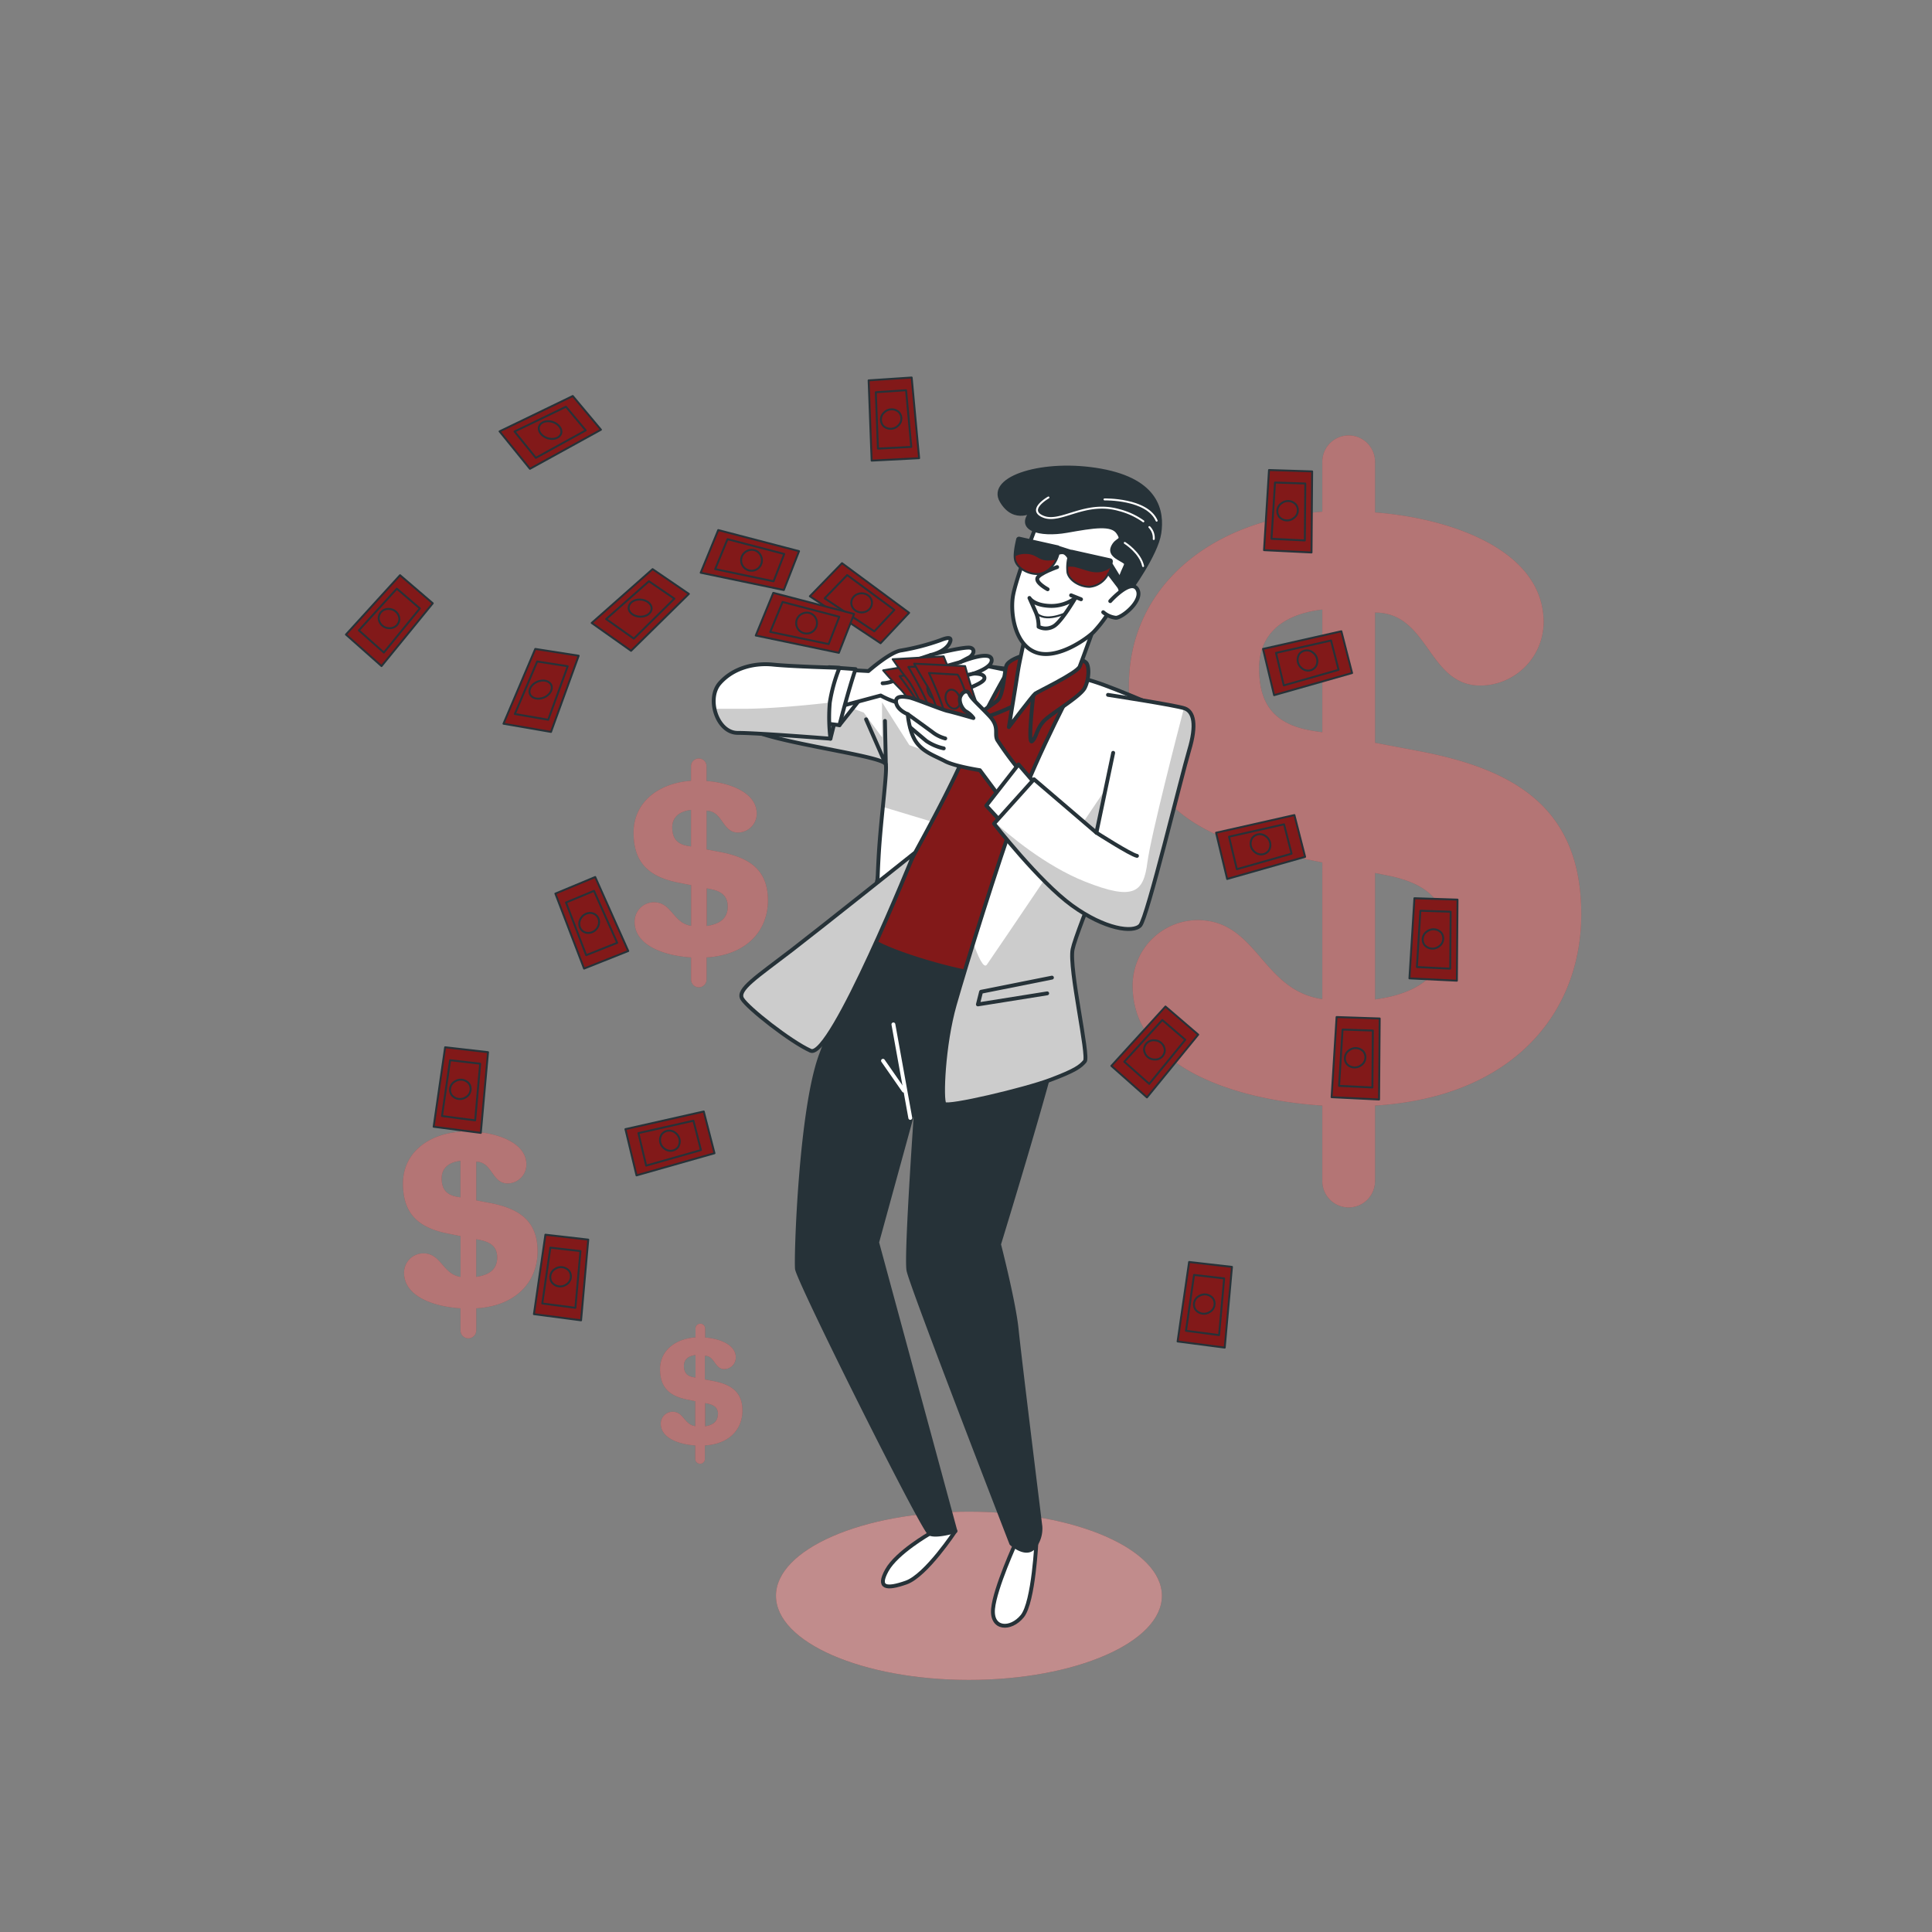 <svg xmlns="http://www.w3.org/2000/svg" xmlns:xlink="http://www.w3.org/1999/xlink" viewBox="0 0 500 500"><rect x="0" y="0" width="500" height="500" fill="#808080" stroke="none"/><defs><clipPath id="freepik--clip-path--inject-155"><path d="M278.92,175.5s-10.5,19.67-15.67,34-13.16,40-16.16,50.5-3.5,24.67-2.67,25.67,20.67-3.67,27.33-6.17,7.84-3.5,9-4.83-4.16-24-3.16-29,14.16-36.17,17.33-45.5,4.83-17.5,2.67-18.17S282.42,175.33,278.92,175.5Z" style="fill:#fff;stroke:#263238;stroke-linecap:round;stroke-linejoin:round"></path></clipPath><clipPath id="freepik--clip-path-2--inject-155"><path d="M260.92,173.5a252.85,252.85,0,0,0-11.67,22.83c-5.83,13-14.16,27.17-17.5,33.84a86.58,86.58,0,0,0-5,12.16s.17-14.66.84-23.66,2-18.84,1.66-20.84-23.16-4.83-32.83-8.16,2.17-15.5,5.5-15.5,20.33,1.5,25.83-.84,6.34-3.33,11.67-3.33S260.92,173.5,260.92,173.5Z" style="fill:#fff;stroke:#263238;stroke-linecap:round;stroke-linejoin:round"></path></clipPath><clipPath id="freepik--clip-path-3--inject-155"><path d="M292.34,153.5l-4.67-7.57c0-.21.06-.42.08-.64a.5.5,0,0,0-.39-.53l-9.95-2.22a.44.44,0,0,0-.23,0l-3.14-1a.49.49,0,0,0-.26-.15l-9.95-2.23a.5.5,0,0,0-.59.36c0,.14-.93,3.53-.56,5.31.4,2,3.11,3.72,5.7,3.72h.06c2.19,0,4.69-2,5.5-5.2a2.39,2.39,0,0,1,1.23-.16c.5.09,1,.68,1.3,1.2a11.21,11.21,0,0,0-.21,3.75c.4,2,3.1,3.73,5.7,3.73H282a5.88,5.88,0,0,0,4.78-3.34l4.45,5.83Z" style="fill:#263238;stroke:#263238;stroke-miterlimit:10;stroke-width:0.5px"></path></clipPath><clipPath id="freepik--clip-path-4--inject-155"><path d="M217.25,172.83a41.1,41.1,0,0,0-2.5,9,45,45,0,0,0,.17,9.34s-18.67-1.5-24-1.5-8.17-8.84-4.67-12.84,9-5.33,13.84-4.83S217.25,172.83,217.25,172.83Z" style="fill:#fff;stroke:#263238;stroke-linecap:round;stroke-linejoin:round"></path></clipPath><clipPath id="freepik--clip-path-5--inject-155"><path d="M236.59,220.83s-23.7,18.9-31.61,25c-9.1,7-14.34,10.28-12.89,12.67s12.42,11.05,17.69,13.43S236.59,220.83,236.59,220.83Z" style="fill:#fff;stroke:#263238;stroke-linecap:round;stroke-linejoin:round"></path></clipPath><clipPath id="freepik--clip-path-6--inject-155"><path d="M286.75,179.83s17.5,2.67,19.84,3.5,3.16,4.17,1.16,10.84-10.83,43.33-12.66,45.33-9.17,1-17.67-5.17-20.17-21.16-20.17-21.16l10.34-11.5,16.16,13.83,4.34-20.67" style="fill:#fff;stroke:#263238;stroke-linecap:round;stroke-linejoin:round"></path></clipPath></defs><g id="freepik--dollar-signs--inject-155"><path d="M342.22,132.43V119.77a6.82,6.82,0,1,1,13.63,0v12.85c19.09,1.41,43.64,9.52,43.64,28.44a16.47,16.47,0,0,1-16.37,16.36c-13.65,0-13.24-18.89-27.27-18.89v33.7l11.3,2.14c24.74,4.68,42.08,14.61,42.08,42.27,0,25.32-17.54,47.33-53.38,49.48V305.4a6.82,6.82,0,1,1-13.63,0V286.12c-22.22-1.38-49.09-9.88-49.09-31a16.92,16.92,0,0,1,16.75-17c15.55,0,16.63,18.21,32.34,20.45V223.2l-11.69-2.34c-25.91-5.26-38.37-17.92-38.37-43.44C292.16,152.3,312.8,134.57,342.22,132.43Zm-1.37,56.88,1.37.19V157.75c-11.5,1.36-16.37,7.4-16.37,15.19C325.85,183.27,330.72,187.94,340.85,189.31Zm33.31,52.59c0-8.38-4.28-13.25-15.39-15.39l-2.92-.58v32.72C367.54,257.09,374.16,251.83,374.16,241.9Z" style="fill:#821919"></path><path d="M119.17,292.88v-3.77a2,2,0,0,1,4.06,0v3.83c5.68.42,13,2.83,13,8.46a4.9,4.9,0,0,1-4.87,4.87c-4.07,0-3.95-5.62-8.12-5.62v10l3.36.64c7.36,1.39,12.52,4.34,12.52,12.58,0,7.53-5.21,14.08-15.88,14.72v5.74a2,2,0,0,1-4.06,0v-5.74c-6.61-.41-14.61-2.94-14.61-9.22a5,5,0,0,1,5-5c4.63,0,5,5.42,9.62,6.09V319.9l-3.48-.7c-7.71-1.57-11.42-5.33-11.42-12.93S110.42,293.52,119.17,292.88Zm-.4,16.93.4.06v-9.45c-3.42.4-4.87,2.2-4.87,4.52C114.3,308,115.75,309.4,118.77,309.81Zm9.91,15.65c0-2.49-1.28-3.94-4.58-4.58l-.87-.17v9.74C126.71,330,128.68,328.42,128.68,325.46Z" style="fill:#821919"></path><path d="M180,346.11v-2.3a1.24,1.24,0,1,1,2.48,0v2.34c3.48.25,7.94,1.73,7.94,5.17a3,3,0,0,1-3,3c-2.49,0-2.41-3.44-5-3.44V357l2.06.39c4.5.85,7.66,2.66,7.66,7.69,0,4.61-3.19,8.62-9.72,9v3.5a1.24,1.24,0,0,1-2.48,0v-3.5c-4-.25-8.93-1.8-8.93-5.64a3.08,3.08,0,0,1,3.05-3.08c2.83,0,3,3.31,5.88,3.72v-6.45l-2.12-.43c-4.72-.95-7-3.26-7-7.9S174.61,346.5,180,346.11Zm-.24,10.35.24,0v-5.78c-2.09.25-3,1.35-3,2.76C177,355.36,177.87,356.21,179.72,356.46Zm6.06,9.57c0-1.52-.78-2.41-2.8-2.8l-.54-.11v6C184.57,368.8,185.78,367.84,185.78,366Z" style="fill:#821919"></path><path d="M178.84,202.07V198.3a2,2,0,1,1,4,0v3.82c5.69.42,13,2.84,13,8.47a4.9,4.9,0,0,1-4.87,4.87c-4.06,0-3.94-5.63-8.12-5.63v10l3.37.64c7.36,1.39,12.52,4.35,12.52,12.58,0,7.54-5.22,14.09-15.89,14.73v5.73a2,2,0,1,1-4,0v-5.73c-6.62-.41-14.61-2.94-14.61-9.22a5,5,0,0,1,5-5.05c4.63,0,4.95,5.42,9.63,6.09V229.08l-3.48-.69c-7.71-1.57-11.42-5.34-11.42-12.93S170.08,202.7,178.84,202.07ZM178.43,219l.41.06V209.6c-3.42.41-4.87,2.21-4.87,4.52C174,217.2,175.42,218.59,178.43,219Zm9.91,15.66c0-2.5-1.27-4-4.58-4.58l-.87-.18v9.74C186.37,239.17,188.34,237.6,188.34,234.65Z" style="fill:#821919"></path><g style="opacity:0.4"><path d="M342.22,132.43V119.77a6.82,6.82,0,1,1,13.63,0v12.85c19.09,1.41,43.64,9.52,43.64,28.44a16.47,16.47,0,0,1-16.37,16.36c-13.65,0-13.24-18.89-27.27-18.89v33.7l11.3,2.14c24.74,4.68,42.08,14.61,42.08,42.27,0,25.32-17.54,47.33-53.38,49.48V305.4a6.82,6.82,0,1,1-13.63,0V286.12c-22.22-1.38-49.09-9.88-49.09-31a16.92,16.92,0,0,1,16.75-17c15.55,0,16.63,18.21,32.34,20.45V223.2l-11.69-2.34c-25.91-5.26-38.37-17.92-38.37-43.44C292.16,152.3,312.8,134.57,342.22,132.43Zm-1.37,56.88,1.37.19V157.75c-11.5,1.36-16.37,7.4-16.37,15.19C325.85,183.27,330.72,187.94,340.85,189.31Zm33.31,52.59c0-8.38-4.28-13.25-15.39-15.39l-2.92-.58v32.72C367.54,257.09,374.16,251.83,374.16,241.9Z" style="fill:#fff"></path><path d="M119.17,292.88v-3.77a2,2,0,0,1,4.06,0v3.83c5.68.42,13,2.83,13,8.46a4.9,4.9,0,0,1-4.87,4.87c-4.07,0-3.95-5.62-8.12-5.62v10l3.36.64c7.36,1.39,12.52,4.34,12.52,12.58,0,7.53-5.21,14.08-15.88,14.72v5.74a2,2,0,0,1-4.06,0v-5.74c-6.61-.41-14.61-2.94-14.61-9.22a5,5,0,0,1,5-5c4.63,0,5,5.42,9.62,6.09V319.9l-3.48-.7c-7.71-1.57-11.42-5.33-11.42-12.93S110.42,293.52,119.17,292.88Zm-.4,16.93.4.06v-9.45c-3.42.4-4.87,2.2-4.87,4.52C114.3,308,115.75,309.4,118.77,309.81Zm9.91,15.65c0-2.49-1.28-3.94-4.58-4.58l-.87-.17v9.74C126.71,330,128.68,328.42,128.68,325.46Z" style="fill:#fff"></path><path d="M180,346.11v-2.3a1.24,1.24,0,1,1,2.48,0v2.34c3.48.25,7.94,1.73,7.94,5.17a3,3,0,0,1-3,3c-2.49,0-2.41-3.44-5-3.44V357l2.06.39c4.5.85,7.66,2.66,7.66,7.69,0,4.61-3.19,8.62-9.72,9v3.5a1.24,1.24,0,0,1-2.48,0v-3.5c-4-.25-8.93-1.8-8.93-5.64a3.08,3.08,0,0,1,3.05-3.08c2.83,0,3,3.31,5.88,3.72v-6.45l-2.12-.43c-4.72-.95-7-3.26-7-7.9S174.61,346.5,180,346.11Zm-.24,10.35.24,0v-5.78c-2.09.25-3,1.35-3,2.76C177,355.36,177.87,356.21,179.72,356.46Zm6.06,9.57c0-1.52-.78-2.41-2.8-2.8l-.54-.11v6C184.57,368.8,185.78,367.84,185.78,366Z" style="fill:#fff"></path><path d="M178.84,202.07V198.3a2,2,0,1,1,4,0v3.82c5.69.42,13,2.84,13,8.47a4.9,4.9,0,0,1-4.87,4.87c-4.06,0-3.94-5.63-8.12-5.63v10l3.37.64c7.36,1.39,12.52,4.35,12.52,12.58,0,7.54-5.22,14.09-15.89,14.73v5.73a2,2,0,1,1-4,0v-5.73c-6.62-.41-14.61-2.94-14.61-9.22a5,5,0,0,1,5-5.05c4.63,0,4.95,5.42,9.63,6.09V229.08l-3.48-.69c-7.71-1.57-11.42-5.34-11.42-12.93S170.08,202.7,178.84,202.07ZM178.43,219l.41.06V209.6c-3.42.41-4.87,2.21-4.87,4.52C174,217.2,175.42,218.59,178.43,219Zm9.91,15.66c0-2.5-1.27-4-4.58-4.58l-.87-.18v9.74C186.37,239.17,188.34,237.6,188.34,234.65Z" style="fill:#fff"></path></g></g><g id="freepik--Shadow--inject-155"><ellipse cx="250.76" cy="412.99" rx="49.94" ry="21.77" style="fill:#821919"></ellipse><ellipse cx="250.76" cy="412.99" rx="49.94" ry="21.77" style="fill:#fff;opacity:0.5"></ellipse></g><g id="freepik--Character--inject-155"><path d="M240.62,396.89s-8.55,4.88-11.1,9.49-.16,5,5,3.18,12.73-13.34,12.73-13.34Z" style="fill:#fff;stroke:#263238;stroke-linecap:round;stroke-linejoin:round"></path><path d="M263,399s-5.5,11.95-6,17.35,4.58,5.57,7.56,1.92,3.7-19.8,3.7-19.8S263.78,400.58,263,399Z" style="fill:#fff;stroke:#263238;stroke-linecap:round;stroke-linejoin:round"></path><path d="M225.26,241s-7.58,17.85-12.84,32.12-6.47,52.24-6.17,55.23,32.62,67.74,34.37,68.57,6.64-.67,6.64-.67L227,321.54,237.3,284s-2.93,40.84-2.19,44.78,26.61,70.68,26.61,70.68,3.62,3.33,5.74,1.11a7.71,7.71,0,0,0,1.79-5.54s-5.44-44-6.14-51-4.56-22-4.56-22,15.39-50.13,15.56-55.17,0-16.92,0-16.92S234.92,247,225.26,241Z" style="fill:#263238;stroke:#263238;stroke-linecap:round;stroke-linejoin:round"></path><line x1="235.58" y1="289.31" x2="231.21" y2="265.11" style="fill:none;stroke:#fff;stroke-linecap:round;stroke-linejoin:round"></line><line x1="233.9" y1="282.25" x2="228.52" y2="274.52" style="fill:none;stroke:#fff;stroke-linecap:round;stroke-linejoin:round"></line><path d="M269.09,174s-4.5-.33-11.84-1.33-16.16-3-17.66-.34-15.24,67-15.24,69.49,15.74,7.68,25.74,9.68,22,3,23.5,1.67,19.33-66.34,19.66-68.17-2.16-4-5-5S269.09,174,269.09,174Z" style="fill:#821919;stroke:#263238;stroke-linecap:round;stroke-linejoin:round"></path><path d="M278.92,175.5s-10.5,19.67-15.67,34-13.16,40-16.16,50.5-3.5,24.67-2.67,25.67,20.67-3.67,27.33-6.17,7.84-3.5,9-4.83-4.16-24-3.16-29,14.16-36.17,17.33-45.5,4.83-17.5,2.67-18.17S282.42,175.33,278.92,175.5Z" style="fill:#fff"></path><g style="clip-path:url(#freepik--clip-path--inject-155)"><path d="M289.82,213.54l-4.42-8.24s-28.31,42-30,44.35c-.85,1.18-2.28-2.18-3.51-5.53-2,6.43-3.71,12.13-4.78,15.88-3,10.5-3.5,24.67-2.67,25.67s20.67-3.67,27.33-6.17,7.84-3.5,9-4.83-4.16-24-3.16-29C278.28,242.2,284.82,226.17,289.82,213.54Z" style="opacity:0.2"></path><polyline points="272.24 253.01 253.9 256.67 253.08 259.94 271.01 257.08" style="fill:none;stroke:#263238;stroke-linecap:round;stroke-linejoin:round"></polyline></g><path d="M278.92,175.5s-10.5,19.67-15.67,34-13.16,40-16.16,50.5-3.5,24.67-2.67,25.67,20.67-3.67,27.33-6.17,7.84-3.5,9-4.83-4.16-24-3.16-29,14.16-36.17,17.33-45.5,4.83-17.5,2.67-18.17S282.42,175.33,278.92,175.5Z" style="fill:none;stroke:#263238;stroke-linecap:round;stroke-linejoin:round"></path><path d="M260.92,173.5a252.85,252.85,0,0,0-11.67,22.83c-5.83,13-14.16,27.17-17.5,33.84a86.58,86.58,0,0,0-5,12.16s.17-14.66.84-23.66,2-18.84,1.66-20.84-23.16-4.83-32.83-8.16,2.17-15.5,5.5-15.5,20.33,1.5,25.83-.84,6.34-3.33,11.67-3.33S260.92,173.5,260.92,173.5Z" style="fill:#fff"></path><g style="clip-path:url(#freepik--clip-path-2--inject-155)"><path d="M241.15,212.65c2.55-4.8,5.18-10,7.49-15l-13.3-4.81-7.07-11.11v9.09l-4.71-6.39-12.46-4.72-13.68-2.82c-4,3.79-7.76,10.44-1,12.77,9.67,3.33,32.5,6.16,32.83,8.16.21,1.27-.24,5.68-.78,11Z" style="opacity:0.2"></path></g><path d="M260.92,173.5a252.85,252.85,0,0,0-11.67,22.83c-5.83,13-14.16,27.17-17.5,33.84a86.58,86.58,0,0,0-5,12.16s.17-14.66.84-23.66,2-18.84,1.66-20.84-23.16-4.83-32.83-8.16,2.17-15.5,5.5-15.5,20.33,1.5,25.83-.84,6.34-3.33,11.67-3.33S260.92,173.5,260.92,173.5Z" style="fill:none;stroke:#263238;stroke-linecap:round;stroke-linejoin:round"></path><polyline points="229.03 186.57 229.25 197.83 224.14 186.16" style="fill:none;stroke:#263238;stroke-linecap:round;stroke-linejoin:round"></polyline><path d="M264.25,169.83s-3.33,1-3.83,2.5-.67,7.34-2.17,8.84-6.83,4.16-5.16,4.66,9.66-3.33,9.66-3.33,2.67-8.5,3.17-10.33S264.25,169.83,264.25,169.83Z" style="fill:#821919;stroke:#263238;stroke-linecap:round;stroke-linejoin:round"></path><path d="M267.42,180s-1.5,12.83-.33,11.83,1.16-3.16,3-5.16,9.5-6.34,10.66-8.67,1.17-5.67.34-6.5a3.12,3.12,0,0,0-2-.83s-10.84,6.5-11.84,6.83S267.42,180,267.42,180Z" style="fill:#821919;stroke:#263238;stroke-linecap:round;stroke-linejoin:round"></path><path d="M265.42,164.17s-1.67,7.33-2,9.66-2.33,14.34-2.33,14.34,6.16-8.17,6.83-8.67,10.83-5.33,11.5-7,4.5-12.33,4.5-12.33S272.09,166.67,265.42,164.17Z" style="fill:#fff;stroke:#263238;stroke-linecap:round;stroke-linejoin:round"></path><path d="M268.47,135.28s-5.74,14.76-6.36,19.27.62,12.51,6.15,14.35,13.12-3.69,14.76-5.33a32,32,0,0,0,3.28-4.1s5.95-7.38,7.18-9.84,5.33-9.23,3.69-14.35-12.51-6.56-18.45-5.74S268.47,135.28,268.47,135.28Z" style="fill:#fff;stroke:#263238;stroke-linecap:round;stroke-linejoin:round"></path><path d="M273.59,146.76s-4.71,1.64-5.12,2.87,2.66,2.87,2.66,2.87" style="fill:none;stroke:#263238;stroke-linecap:round;stroke-linejoin:round"></path><path d="M266.42,154.75s1,1.85,5.12,2.05a10.35,10.35,0,0,0,6.77-2.05s-3.35,5.75-5.4,7.19a4.06,4.06,0,0,1-4.13.26,9.2,9.2,0,0,0-.72-3.76Z" style="fill:none;stroke:#263238;stroke-linecap:round;stroke-linejoin:round"></path><path d="M276,158.58s-5.7,2.78-7.95-.14" style="fill:none;stroke:#263238;stroke-linecap:round;stroke-linejoin:round;stroke-width:0.5px"></path><line x1="277.2" y1="154.06" x2="279.77" y2="155.09" style="fill:none;stroke:#263238;stroke-linecap:round;stroke-linejoin:round"></line><path d="M267.48,132s-4.91,3.36-8.27-2.33c-3.56-6,10.9-10.55,25.66-7.89s16,10.67,15.17,16.2-7.79,15-7.79,15-1.23,2.25-2.25-.21,1.23-5.74,1.43-6.76-4.51-1.85-3.48-4.31,3.07-1.43,1.43-3.89-6.36-1.64-13.33-.41S262.56,136.88,267.48,132Z" style="fill:#263238;stroke:#263238;stroke-linecap:round;stroke-linejoin:round"></path><path d="M297.46,136.41a4,4,0,0,1,1.13,3.09" style="fill:none;stroke:#fff;stroke-linecap:round;stroke-linejoin:round;stroke-width:0.5px"></path><path d="M271.34,128.75s-5.75,3.25-1.25,5,10.75-4.25,19.5-1.75a18.83,18.83,0,0,1,6.31,2.92" style="fill:none;stroke:#fff;stroke-linecap:round;stroke-linejoin:round;stroke-width:0.5px"></path><path d="M285.84,129.25s11-.25,13.5,5.5" style="fill:none;stroke:#fff;stroke-linecap:round;stroke-linejoin:round;stroke-width:0.5px"></path><path d="M291.09,140.5s4,2.5,4.75,6" style="fill:none;stroke:#fff;stroke-linecap:round;stroke-linejoin:round;stroke-width:0.5px"></path><path d="M292.34,153.5l-4.67-7.57c0-.21.06-.42.08-.64a.5.5,0,0,0-.39-.53l-9.95-2.22a.44.44,0,0,0-.23,0l-3.14-1a.49.49,0,0,0-.26-.15l-9.95-2.23a.5.5,0,0,0-.59.36c0,.14-.93,3.53-.56,5.31.4,2,3.11,3.72,5.7,3.72h.06c2.19,0,4.69-2,5.5-5.2a2.39,2.39,0,0,1,1.23-.16c.5.09,1,.68,1.3,1.2a11.21,11.21,0,0,0-.21,3.75c.4,2,3.1,3.73,5.7,3.73H282a5.88,5.88,0,0,0,4.78-3.34l4.45,5.83Z" style="fill:#263238"></path><g style="clip-path:url(#freepik--clip-path-3--inject-155)"><path d="M287.48,146.88c-3.24,2.36-6,.75-8.83,0a5.46,5.46,0,0,0-2.46-.16,6.28,6.28,0,0,0,.07,1.47c.4,2,3.1,3.73,5.7,3.73H282a5.88,5.88,0,0,0,4.78-3.34h0A3,3,0,0,1,287.48,146.88Z" style="fill:#821919"></path><path d="M262.68,144.89c.4,2,3.11,3.72,5.7,3.72h.06a6,6,0,0,0,4.94-3.69,6.19,6.19,0,0,0-.91.06c-4,.53-3.68-1.62-7.07-1.62a5.73,5.73,0,0,0-2.81.66A4.65,4.65,0,0,0,262.68,144.89Z" style="fill:#821919"></path></g><path d="M292.34,153.5l-4.67-7.57c0-.21.06-.42.08-.64a.5.5,0,0,0-.39-.53l-9.95-2.22a.44.44,0,0,0-.23,0l-3.14-1a.49.49,0,0,0-.26-.15l-9.95-2.23a.5.5,0,0,0-.59.36c0,.14-.93,3.53-.56,5.31.4,2,3.11,3.72,5.7,3.72h.06c2.19,0,4.69-2,5.5-5.2a2.39,2.39,0,0,1,1.23-.16c.5.09,1,.68,1.3,1.2a11.21,11.21,0,0,0-.21,3.75c.4,2,3.1,3.73,5.7,3.73H282a5.88,5.88,0,0,0,4.78-3.34l4.45,5.83Z" style="fill:none;stroke:#263238;stroke-miterlimit:10;stroke-width:0.5px"></path><path d="M287.33,155.57s5.33-5.94,7-3.07-3.89,7.38-5.53,7.38a6,6,0,0,1-3.29-1.44" style="fill:#fff;stroke:#263238;stroke-linecap:round;stroke-linejoin:round"></path><path d="M214.92,191.17l2.67-10.67-4.86-.86S211,187.21,214.92,191.17Z" style="fill:#fff;stroke:#263238;stroke-linecap:round;stroke-linejoin:round"></path><path d="M217.25,187.67l5.84-7.34-5.5.17S216.09,185.17,217.25,187.67Z" style="fill:#fff;stroke:#263238;stroke-linecap:round;stroke-linejoin:round"></path><path d="M224.75,173.67s5.67-5,8.5-5.34a59.64,59.64,0,0,0,10.17-2.66c1.67-.67,3.14-1,2.37.68-1.1,2.37-4.87,3.15-4.87,3.15s9-2.33,10.33-1.83.5,2-.5,2.5-2.16,1.16-2.16,1.16,7.33-3,8-.83-4.67,3.83-4.67,3.83,3.17-.16,2.83,1.34-7.66,3.66-8.66,4.16a14.23,14.23,0,0,1-3.67.67s4.5,1.83,4.5,2.5.83,2.17-.67,2.5-1.66-1.17-4.33-2-4.83-.67-8.17-1.33a20.36,20.36,0,0,1-5.83-2.17l-11.83,3.17,2.5-9.84Z" style="fill:#fff;stroke:#263238;stroke-linecap:round;stroke-linejoin:round"></path><line x1="240.92" y1="169.5" x2="235.42" y2="171.33" style="fill:none;stroke:#263238;stroke-linecap:round;stroke-linejoin:round"></line><line x1="248.59" y1="171.33" x2="240.92" y2="173.5" style="fill:none;stroke:#263238;stroke-linecap:round;stroke-linejoin:round"></line><line x1="251.92" y1="174.33" x2="242.09" y2="176.67" style="fill:none;stroke:#263238;stroke-linecap:round;stroke-linejoin:round"></line><path d="M234.42,174a8.66,8.66,0,0,1-6,2.83" style="fill:none;stroke:#263238;stroke-linecap:round;stroke-linejoin:round"></path><path d="M221.42,173.17l-6.83-.5a45,45,0,0,0-1.5,5.5c-.67,3.16.16,9,.16,9l4,.5S219.59,178.5,221.42,173.17Z" style="fill:#fff;stroke:#263238;stroke-linecap:round;stroke-linejoin:round"></path><path d="M217.25,172.83a41.1,41.1,0,0,0-2.5,9,45,45,0,0,0,.17,9.34s-18.67-1.5-24-1.5-8.17-8.84-4.67-12.84,9-5.33,13.84-4.83S217.25,172.83,217.25,172.83Z" style="fill:#fff"></path><g style="clip-path:url(#freepik--clip-path-4--inject-155)"><path d="M192.59,183.43h-7.67c.67,3.27,2.91,6.24,6,6.24,5.33,0,24,1.5,24,1.5a45,45,0,0,1-.17-9.34S201.34,183.43,192.59,183.43Z" style="opacity:0.2"></path></g><path d="M217.25,172.83a41.1,41.1,0,0,0-2.5,9,45,45,0,0,0,.17,9.34s-18.67-1.5-24-1.5-8.17-8.84-4.67-12.84,9-5.33,13.84-4.83S217.25,172.83,217.25,172.83Z" style="fill:none;stroke:#263238;stroke-linecap:round;stroke-linejoin:round"></path><path d="M236.59,220.83s-23.7,18.9-31.61,25c-9.1,7-14.34,10.28-12.89,12.67s12.42,11.05,17.69,13.43S236.59,220.83,236.59,220.83Z" style="fill:#fff"></path><g style="clip-path:url(#freepik--clip-path-5--inject-155)"><path d="M236.59,220.83s-23.7,18.9-31.61,25c-9.1,7-14.34,10.28-12.89,12.67s12.42,11.05,17.69,13.43S236.59,220.83,236.59,220.83Z" style="opacity:0.2"></path></g><path d="M236.59,220.83s-23.7,18.9-31.61,25c-9.1,7-14.34,10.28-12.89,12.67s12.42,11.05,17.69,13.43S236.59,220.83,236.59,220.83Z" style="fill:none;stroke:#263238;stroke-linecap:round;stroke-linejoin:round"></path><path d="M238.62,186.77s-3.48-6.32-5.68-8.51-4.38-4.77-4.38-4.77l13-2.19s3.82,7.24,5.59,9.62a37.8,37.8,0,0,1,3.57,7.4Z" style="fill:#821919;stroke:#263238;stroke-linecap:round;stroke-linejoin:round;stroke-width:0.5px"></path><path d="M240.17,173.88,232.82,175s5.41,7.09,6.7,10.44l8.51.91S242.1,175.42,240.17,173.88Z" style="fill:#821919;stroke:#263238;stroke-linecap:round;stroke-linejoin:round;stroke-width:0.5px"></path><path d="M241.83,179.37c.73,1.18.64,2.57-.21,3.09s-2.13,0-2.86-1.18-.64-2.57.21-3.09S241.1,178.19,241.83,179.37Z" style="fill:#821919;stroke:#263238;stroke-linecap:round;stroke-linejoin:round;stroke-width:0.5px"></path><path d="M239.56,184.92s-2.77-6.67-4.7-9.09-3.84-5.22-3.84-5.22l13.19-.75s3,7.62,4.49,10.17,2.74,7.75,2.74,7.75Z" style="fill:#821919;stroke:#263238;stroke-linecap:round;stroke-linejoin:round;stroke-width:0.5px"></path><path d="M242.52,172.27l-7.44.34s4.61,7.65,5.52,11.12l8.36,1.83S244.27,174,242.52,172.27Z" style="fill:#821919;stroke:#263238;stroke-linecap:round;stroke-linejoin:round;stroke-width:0.5px"></path><path d="M243.57,177.91c.59,1.26.35,2.62-.55,3.05s-2.12-.24-2.71-1.49-.36-2.62.54-3.05S243,176.66,243.57,177.91Z" style="fill:#821919;stroke:#263238;stroke-linecap:round;stroke-linejoin:round;stroke-width:0.5px"></path><path d="M243.58,186.87s-2.06-6.91-3.73-9.52-3.27-5.59-3.27-5.59l13.19.63s2.19,7.89,3.41,10.58,1.91,8,1.91,8Z" style="fill:#821919;stroke:#263238;stroke-linecap:round;stroke-linejoin:round;stroke-width:0.5px"></path><path d="M247.83,174.6l-7.42-.43s3.78,8.09,4.32,11.64l8.13,2.69S249.39,176.53,247.83,174.6Z" style="fill:#821919;stroke:#263238;stroke-linecap:round;stroke-linejoin:round;stroke-width:0.5px"></path><path d="M248.29,180.33c.46,1.31.08,2.64-.86,3s-2.08-.46-2.54-1.77-.08-2.64.86-3S247.83,179,248.29,180.33Z" style="fill:#821919;stroke:#263238;stroke-linecap:round;stroke-linejoin:round;stroke-width:0.5px"></path><path d="M263.42,198.83a86.1,86.1,0,0,1-5.33-7.33c-.84-1.67.66-3.33-2-6.17s-4.67-4.5-5.17-5.66-1.67-.84-2.33.5.5,3.5,1.5,4a6.1,6.1,0,0,1,1.83,1.66s-5.17-1.5-6.67-1.83-8.83-3.33-10-3.5-3.66-.67-3.33,1.33,3,3,3,3,.33,4.5,2.17,7.17,5,3.67,7.5,5,9,2.33,9,2.33l4.83,6.5Z" style="fill:#fff;stroke:#263238;stroke-linecap:round;stroke-linejoin:round"></path><path d="M234.92,184.83s4.42,3.18,6.35,4.6a9.19,9.19,0,0,0,3.36,1.68" style="fill:none;stroke:#263238;stroke-linecap:round;stroke-linejoin:round"></path><path d="M235.6,188.27s2.58,2.19,4.13,3.48a12.76,12.76,0,0,0,4.51,1.93" style="fill:none;stroke:#263238;stroke-linecap:round;stroke-linejoin:round"></path><polygon points="267.75 202.67 263.59 197.83 255.25 208.5 258.92 212.5 267.75 202.67" style="fill:#fff;stroke:#263238;stroke-linecap:round;stroke-linejoin:round"></polygon><path d="M286.75,179.83s17.5,2.67,19.84,3.5,3.16,4.17,1.16,10.84-10.83,43.33-12.66,45.33-9.17,1-17.67-5.17-20.17-21.16-20.17-21.16l10.34-11.5,16.16,13.83,4.34-20.67" style="fill:#fff"></path><g style="clip-path:url(#freepik--clip-path-6--inject-155)"><path d="M295.09,239.5c1.83-2,10.66-38.67,12.66-45.33s1.17-10-1.16-10.84l-.19-.06c-1.56,6-8.55,33-9.45,39.88-1,7.74-3.37,10.1-16.16,5-10.28-4.06-19.91-12.25-23.29-15.31l-.25.28s11.67,15,20.17,21.16S293.25,241.5,295.09,239.5Z" style="opacity:0.2"></path></g><path d="M286.75,179.83s17.5,2.67,19.84,3.5,3.16,4.17,1.16,10.84-10.83,43.33-12.66,45.33-9.17,1-17.67-5.17-20.17-21.16-20.17-21.16l10.34-11.5,16.16,13.83,4.34-20.67" style="fill:none;stroke:#263238;stroke-linecap:round;stroke-linejoin:round"></path><path d="M283.75,215.5s8.84,5.67,10.5,6" style="fill:#fff;stroke:#263238;stroke-linecap:round;stroke-linejoin:round"></path></g><g id="freepik--Money--inject-155"><polygon points="185.88 137.18 181.34 148.22 202.85 152.7 206.79 142.64 185.88 137.18" style="fill:#821919;stroke:#263238;stroke-linecap:round;stroke-linejoin:round;stroke-width:0.5px"></polygon><polygon points="188.28 139.54 185.09 147.29 200.2 150.44 202.96 143.37 188.28 139.54" style="fill:#821919;stroke:#263238;stroke-linecap:round;stroke-linejoin:round;stroke-width:0.5px"></polygon><path d="M196.91,143.83a2.69,2.69,0,1,1-3.42-1.31A2.58,2.58,0,0,1,196.91,143.83Z" style="fill:#821919;stroke:#263238;stroke-linecap:round;stroke-linejoin:round;stroke-width:0.5px"></path><polygon points="153.13 161.22 163.32 168.43 178.28 153.7 168.89 147.29 153.13 161.22" style="fill:#821919;stroke:#263238;stroke-linecap:round;stroke-linejoin:round;stroke-width:0.5px"></polygon><polygon points="156.87 160.21 164.03 165.28 174.53 154.93 167.94 150.43 156.87 160.21" style="fill:#821919;stroke:#263238;stroke-linecap:round;stroke-linejoin:round;stroke-width:0.5px"></polygon><path d="M165.64,155.16c1.66.05,3,1.08,3,2.31s-1.38,2.18-3,2.13-3-1.08-2.95-2.31S164,155.11,165.64,155.16Z" style="fill:#821919;stroke:#263238;stroke-linecap:round;stroke-linejoin:round;stroke-width:0.5px"></path><polygon points="130.3 187.3 142.6 189.42 149.76 169.7 138.53 167.94 130.3 187.3" style="fill:#821919;stroke:#263238;stroke-linecap:round;stroke-linejoin:round;stroke-width:0.5px"></polygon><polygon points="133.24 184.78 141.88 186.27 146.92 172.42 139.03 171.19 133.24 184.78" style="fill:#821919;stroke:#263238;stroke-linecap:round;stroke-linejoin:round;stroke-width:0.5px"></polygon><path d="M139,176.45c1.51-.67,3.15-.3,3.66.81s-.31,2.57-1.83,3.23-3.15.3-3.66-.81S137.47,177.11,139,176.45Z" style="fill:#821919;stroke:#263238;stroke-linecap:round;stroke-linejoin:round;stroke-width:0.5px"></path><polygon points="129.29 111.64 137.15 121.33 155.53 111.21 148.23 102.49 129.29 111.64" style="fill:#821919;stroke:#263238;stroke-linecap:round;stroke-linejoin:round;stroke-width:0.5px"></polygon><polygon points="133.16 111.68 138.68 118.49 151.59 111.38 146.47 105.26 133.16 111.68" style="fill:#821919;stroke:#263238;stroke-linecap:round;stroke-linejoin:round;stroke-width:0.5px"></polygon><path d="M143,109.19c1.58.5,2.57,1.85,2.22,3s-1.92,1.72-3.5,1.22-2.57-1.85-2.22-3S141.39,108.69,143,109.19Z" style="fill:#821919;stroke:#263238;stroke-linecap:round;stroke-linejoin:round;stroke-width:0.5px"></path><polygon points="151.16 250.67 162.59 246.12 154.04 226.97 143.73 231.26 151.16 250.67" style="fill:#821919;stroke:#263238;stroke-linecap:round;stroke-linejoin:round;stroke-width:0.5px"></polygon><polygon points="151.7 247.2 159.73 244 153.72 230.55 146.48 233.57 151.7 247.2" style="fill:#821919;stroke:#263238;stroke-linecap:round;stroke-linejoin:round;stroke-width:0.5px"></polygon><ellipse cx="152.48" cy="238.86" rx="2.7" ry="2.46" transform="translate(-126.47 188.93) rotate(-47.3)" style="fill:#821919;stroke:#263238;stroke-linecap:round;stroke-linejoin:round;stroke-width:0.5px"></ellipse><polygon points="225.58 119.21 237.87 118.58 235.94 97.7 224.8 98.44 225.58 119.21" style="fill:#821919;stroke:#263238;stroke-linecap:round;stroke-linejoin:round;stroke-width:0.5px"></polygon><polygon points="227.21 116.1 235.84 115.66 234.49 100.99 226.66 101.51 227.21 116.1" style="fill:#821919;stroke:#263238;stroke-linecap:round;stroke-linejoin:round;stroke-width:0.5px"></polygon><path d="M228.9,106.67a2.74,2.74,0,0,1,3.74,0,2.45,2.45,0,0,1-.29,3.56,2.72,2.72,0,0,1-3.73,0A2.46,2.46,0,0,1,228.9,106.67Z" style="fill:#821919;stroke:#263238;stroke-linecap:round;stroke-linejoin:round;stroke-width:0.5px"></path><polygon points="326.87 167.94 329.74 179.91 349.92 174.18 347.14 163.37 326.87 167.94" style="fill:#821919;stroke:#263238;stroke-linecap:round;stroke-linejoin:round;stroke-width:0.5px"></polygon><polygon points="330.23 168.97 332.24 177.38 346.42 173.35 344.47 165.76 330.23 168.97" style="fill:#821919;stroke:#263238;stroke-linecap:round;stroke-linejoin:round;stroke-width:0.5px"></polygon><path d="M339.81,168.91a2.72,2.72,0,0,1,.68,3.67,2.45,2.45,0,0,1-3.55.38,2.75,2.75,0,0,1-.69-3.68A2.47,2.47,0,0,1,339.81,168.91Z" style="fill:#821919;stroke:#263238;stroke-linecap:round;stroke-linejoin:round;stroke-width:0.5px"></path><polygon points="327.13 142.38 339.42 142.98 339.58 122 328.42 121.64 327.13 142.38" style="fill:#821919;stroke:#263238;stroke-linecap:round;stroke-linejoin:round;stroke-width:0.5px"></polygon><polygon points="329.06 139.44 337.69 139.87 337.81 125.13 329.97 124.88 329.06 139.44" style="fill:#821919;stroke:#263238;stroke-linecap:round;stroke-linejoin:round;stroke-width:0.5px"></polygon><path d="M331.69,130.23a2.72,2.72,0,0,1,3.71.37,2.45,2.45,0,0,1-.64,3.52,2.72,2.72,0,0,1-3.71-.37A2.45,2.45,0,0,1,331.69,130.23Z" style="fill:#821919;stroke:#263238;stroke-linecap:round;stroke-linejoin:round;stroke-width:0.5px"></path><polygon points="344.62 283.95 356.9 284.55 357.06 263.58 345.91 263.21 344.62 283.95" style="fill:#821919;stroke:#263238;stroke-linecap:round;stroke-linejoin:round;stroke-width:0.5px"></polygon><polygon points="346.55 281.02 355.18 281.44 355.29 266.71 347.45 266.45 346.55 281.02" style="fill:#821919;stroke:#263238;stroke-linecap:round;stroke-linejoin:round;stroke-width:0.5px"></polygon><path d="M349.17,271.81a2.73,2.73,0,0,1,3.72.37,2.45,2.45,0,0,1-.64,3.51,2.74,2.74,0,0,1-3.72-.36A2.46,2.46,0,0,1,349.17,271.81Z" style="fill:#821919;stroke:#263238;stroke-linecap:round;stroke-linejoin:round;stroke-width:0.5px"></path><polygon points="364.76 253.2 377.04 253.8 377.2 232.82 366.05 232.46 364.76 253.2" style="fill:#821919;stroke:#263238;stroke-linecap:round;stroke-linejoin:round;stroke-width:0.5px"></polygon><polygon points="366.69 250.27 375.32 250.69 375.43 235.95 367.59 235.7 366.69 250.27" style="fill:#821919;stroke:#263238;stroke-linecap:round;stroke-linejoin:round;stroke-width:0.5px"></polygon><path d="M369.31,241.06a2.74,2.74,0,0,1,3.72.36,2.46,2.46,0,0,1-.64,3.52,2.73,2.73,0,0,1-3.72-.37A2.45,2.45,0,0,1,369.31,241.06Z" style="fill:#821919;stroke:#263238;stroke-linecap:round;stroke-linejoin:round;stroke-width:0.5px"></path><polygon points="287.62 275.85 296.83 284.01 310.09 267.76 301.62 260.49 287.62 275.85" style="fill:#821919;stroke:#263238;stroke-linecap:round;stroke-linejoin:round;stroke-width:0.5px"></polygon><polygon points="290.96 274.77 297.43 280.51 306.75 269.09 300.8 263.98 290.96 274.77" style="fill:#821919;stroke:#263238;stroke-linecap:round;stroke-linejoin:round;stroke-width:0.5px"></polygon><path d="M298.78,269.23a2.74,2.74,0,0,1,2.67,2.62,2.45,2.45,0,0,1-2.7,2.34,2.72,2.72,0,0,1-2.67-2.61A2.46,2.46,0,0,1,298.78,269.23Z" style="fill:#821919;stroke:#263238;stroke-linecap:round;stroke-linejoin:round;stroke-width:0.5px"></path><polygon points="89.53 164.22 98.74 172.38 112 156.13 103.53 148.86 89.53 164.22" style="fill:#821919;stroke:#263238;stroke-linecap:round;stroke-linejoin:round;stroke-width:0.5px"></polygon><polygon points="92.87 163.14 99.34 168.88 108.66 157.46 102.7 152.35 92.87 163.14" style="fill:#821919;stroke:#263238;stroke-linecap:round;stroke-linejoin:round;stroke-width:0.5px"></polygon><path d="M100.69,157.6a2.74,2.74,0,0,1,2.67,2.62,2.45,2.45,0,0,1-2.7,2.34A2.72,2.72,0,0,1,98,160,2.46,2.46,0,0,1,100.69,157.6Z" style="fill:#821919;stroke:#263238;stroke-linecap:round;stroke-linejoin:round;stroke-width:0.5px"></path><polygon points="112.23 291.6 124.43 293.19 126.3 272.3 115.2 271.03 112.23 291.6" style="fill:#821919;stroke:#263238;stroke-linecap:round;stroke-linejoin:round;stroke-width:0.5px"></polygon><polygon points="114.39 288.83 122.97 289.95 124.27 275.28 116.48 274.38 114.39 288.83" style="fill:#821919;stroke:#263238;stroke-linecap:round;stroke-linejoin:round;stroke-width:0.5px"></polygon><path d="M117.76,279.86a2.73,2.73,0,0,1,3.68.67,2.46,2.46,0,0,1-.93,3.46,2.73,2.73,0,0,1-3.67-.67A2.46,2.46,0,0,1,117.76,279.86Z" style="fill:#821919;stroke:#263238;stroke-linecap:round;stroke-linejoin:round;stroke-width:0.5px"></path><polygon points="138.18 340.1 150.38 341.7 152.24 320.81 141.15 319.54 138.18 340.1" style="fill:#821919;stroke:#263238;stroke-linecap:round;stroke-linejoin:round;stroke-width:0.5px"></polygon><polygon points="140.34 337.34 148.91 338.46 150.22 323.78 142.43 322.89 140.34 337.34" style="fill:#821919;stroke:#263238;stroke-linecap:round;stroke-linejoin:round;stroke-width:0.5px"></polygon><path d="M143.71,328.37a2.72,2.72,0,0,1,3.67.67,2.45,2.45,0,0,1-.92,3.45,2.73,2.73,0,0,1-3.68-.67A2.46,2.46,0,0,1,143.71,328.37Z" style="fill:#821919;stroke:#263238;stroke-linecap:round;stroke-linejoin:round;stroke-width:0.5px"></path><polygon points="304.76 347.17 316.96 348.76 318.83 327.87 307.74 326.6 304.76 347.17" style="fill:#821919;stroke:#263238;stroke-linecap:round;stroke-linejoin:round;stroke-width:0.5px"></polygon><polygon points="306.93 344.4 315.5 345.52 316.81 330.85 309.02 329.95 306.93 344.4" style="fill:#821919;stroke:#263238;stroke-linecap:round;stroke-linejoin:round;stroke-width:0.5px"></polygon><path d="M310.29,335.43a2.73,2.73,0,0,1,3.68.67,2.46,2.46,0,0,1-.92,3.46,2.75,2.75,0,0,1-3.68-.67A2.46,2.46,0,0,1,310.29,335.43Z" style="fill:#821919;stroke:#263238;stroke-linecap:round;stroke-linejoin:round;stroke-width:0.5px"></path><polygon points="314.72 215.51 317.59 227.48 337.76 221.75 334.99 210.94 314.72 215.51" style="fill:#821919;stroke:#263238;stroke-linecap:round;stroke-linejoin:round;stroke-width:0.5px"></polygon><polygon points="318.07 216.54 320.09 224.95 334.26 220.93 332.31 213.33 318.07 216.54" style="fill:#821919;stroke:#263238;stroke-linecap:round;stroke-linejoin:round;stroke-width:0.5px"></polygon><path d="M327.65,216.48a2.74,2.74,0,0,1,.69,3.68,2.47,2.47,0,0,1-3.56.37,2.73,2.73,0,0,1-.68-3.68A2.46,2.46,0,0,1,327.65,216.48Z" style="fill:#821919;stroke:#263238;stroke-linecap:round;stroke-linejoin:round;stroke-width:0.5px"></path><polygon points="161.86 292.22 164.73 304.19 184.91 298.46 182.13 287.65 161.86 292.22" style="fill:#821919;stroke:#263238;stroke-linecap:round;stroke-linejoin:round;stroke-width:0.5px"></polygon><polygon points="165.22 293.25 167.23 301.66 181.41 297.64 179.46 290.04 165.22 293.25" style="fill:#821919;stroke:#263238;stroke-linecap:round;stroke-linejoin:round;stroke-width:0.5px"></polygon><path d="M174.8,293.19a2.74,2.74,0,0,1,.68,3.68,2.46,2.46,0,0,1-3.55.37,2.73,2.73,0,0,1-.69-3.67A2.46,2.46,0,0,1,174.8,293.19Z" style="fill:#821919;stroke:#263238;stroke-linecap:round;stroke-linejoin:round;stroke-width:0.5px"></path><polygon points="217.91 145.75 209.59 154.31 227.89 166.47 235.28 158.59 217.91 145.75" style="fill:#821919;stroke:#263238;stroke-linecap:round;stroke-linejoin:round;stroke-width:0.5px"></polygon><polygon points="219.25 148.83 213.41 154.85 226.27 163.39 231.46 157.85 219.25 148.83" style="fill:#821919;stroke:#263238;stroke-linecap:round;stroke-linejoin:round;stroke-width:0.5px"></polygon><ellipse cx="222.99" cy="156.02" rx="2.68" ry="2.48" style="fill:#821919;stroke:#263238;stroke-linecap:round;stroke-linejoin:round;stroke-width:0.5px"></ellipse><polygon points="200.13 153.43 195.59 164.47 217.1 168.95 221.04 158.89 200.13 153.43" style="fill:#821919;stroke:#263238;stroke-linecap:round;stroke-linejoin:round;stroke-width:0.5px"></polygon><polygon points="202.53 155.79 199.34 163.54 214.45 166.69 217.21 159.62 202.53 155.79" style="fill:#821919;stroke:#263238;stroke-linecap:round;stroke-linejoin:round;stroke-width:0.5px"></polygon><path d="M211.16,160.08a2.69,2.69,0,1,1-3.42-1.31A2.58,2.58,0,0,1,211.16,160.08Z" style="fill:#821919;stroke:#263238;stroke-linecap:round;stroke-linejoin:round;stroke-width:0.5px"></path></g></svg>